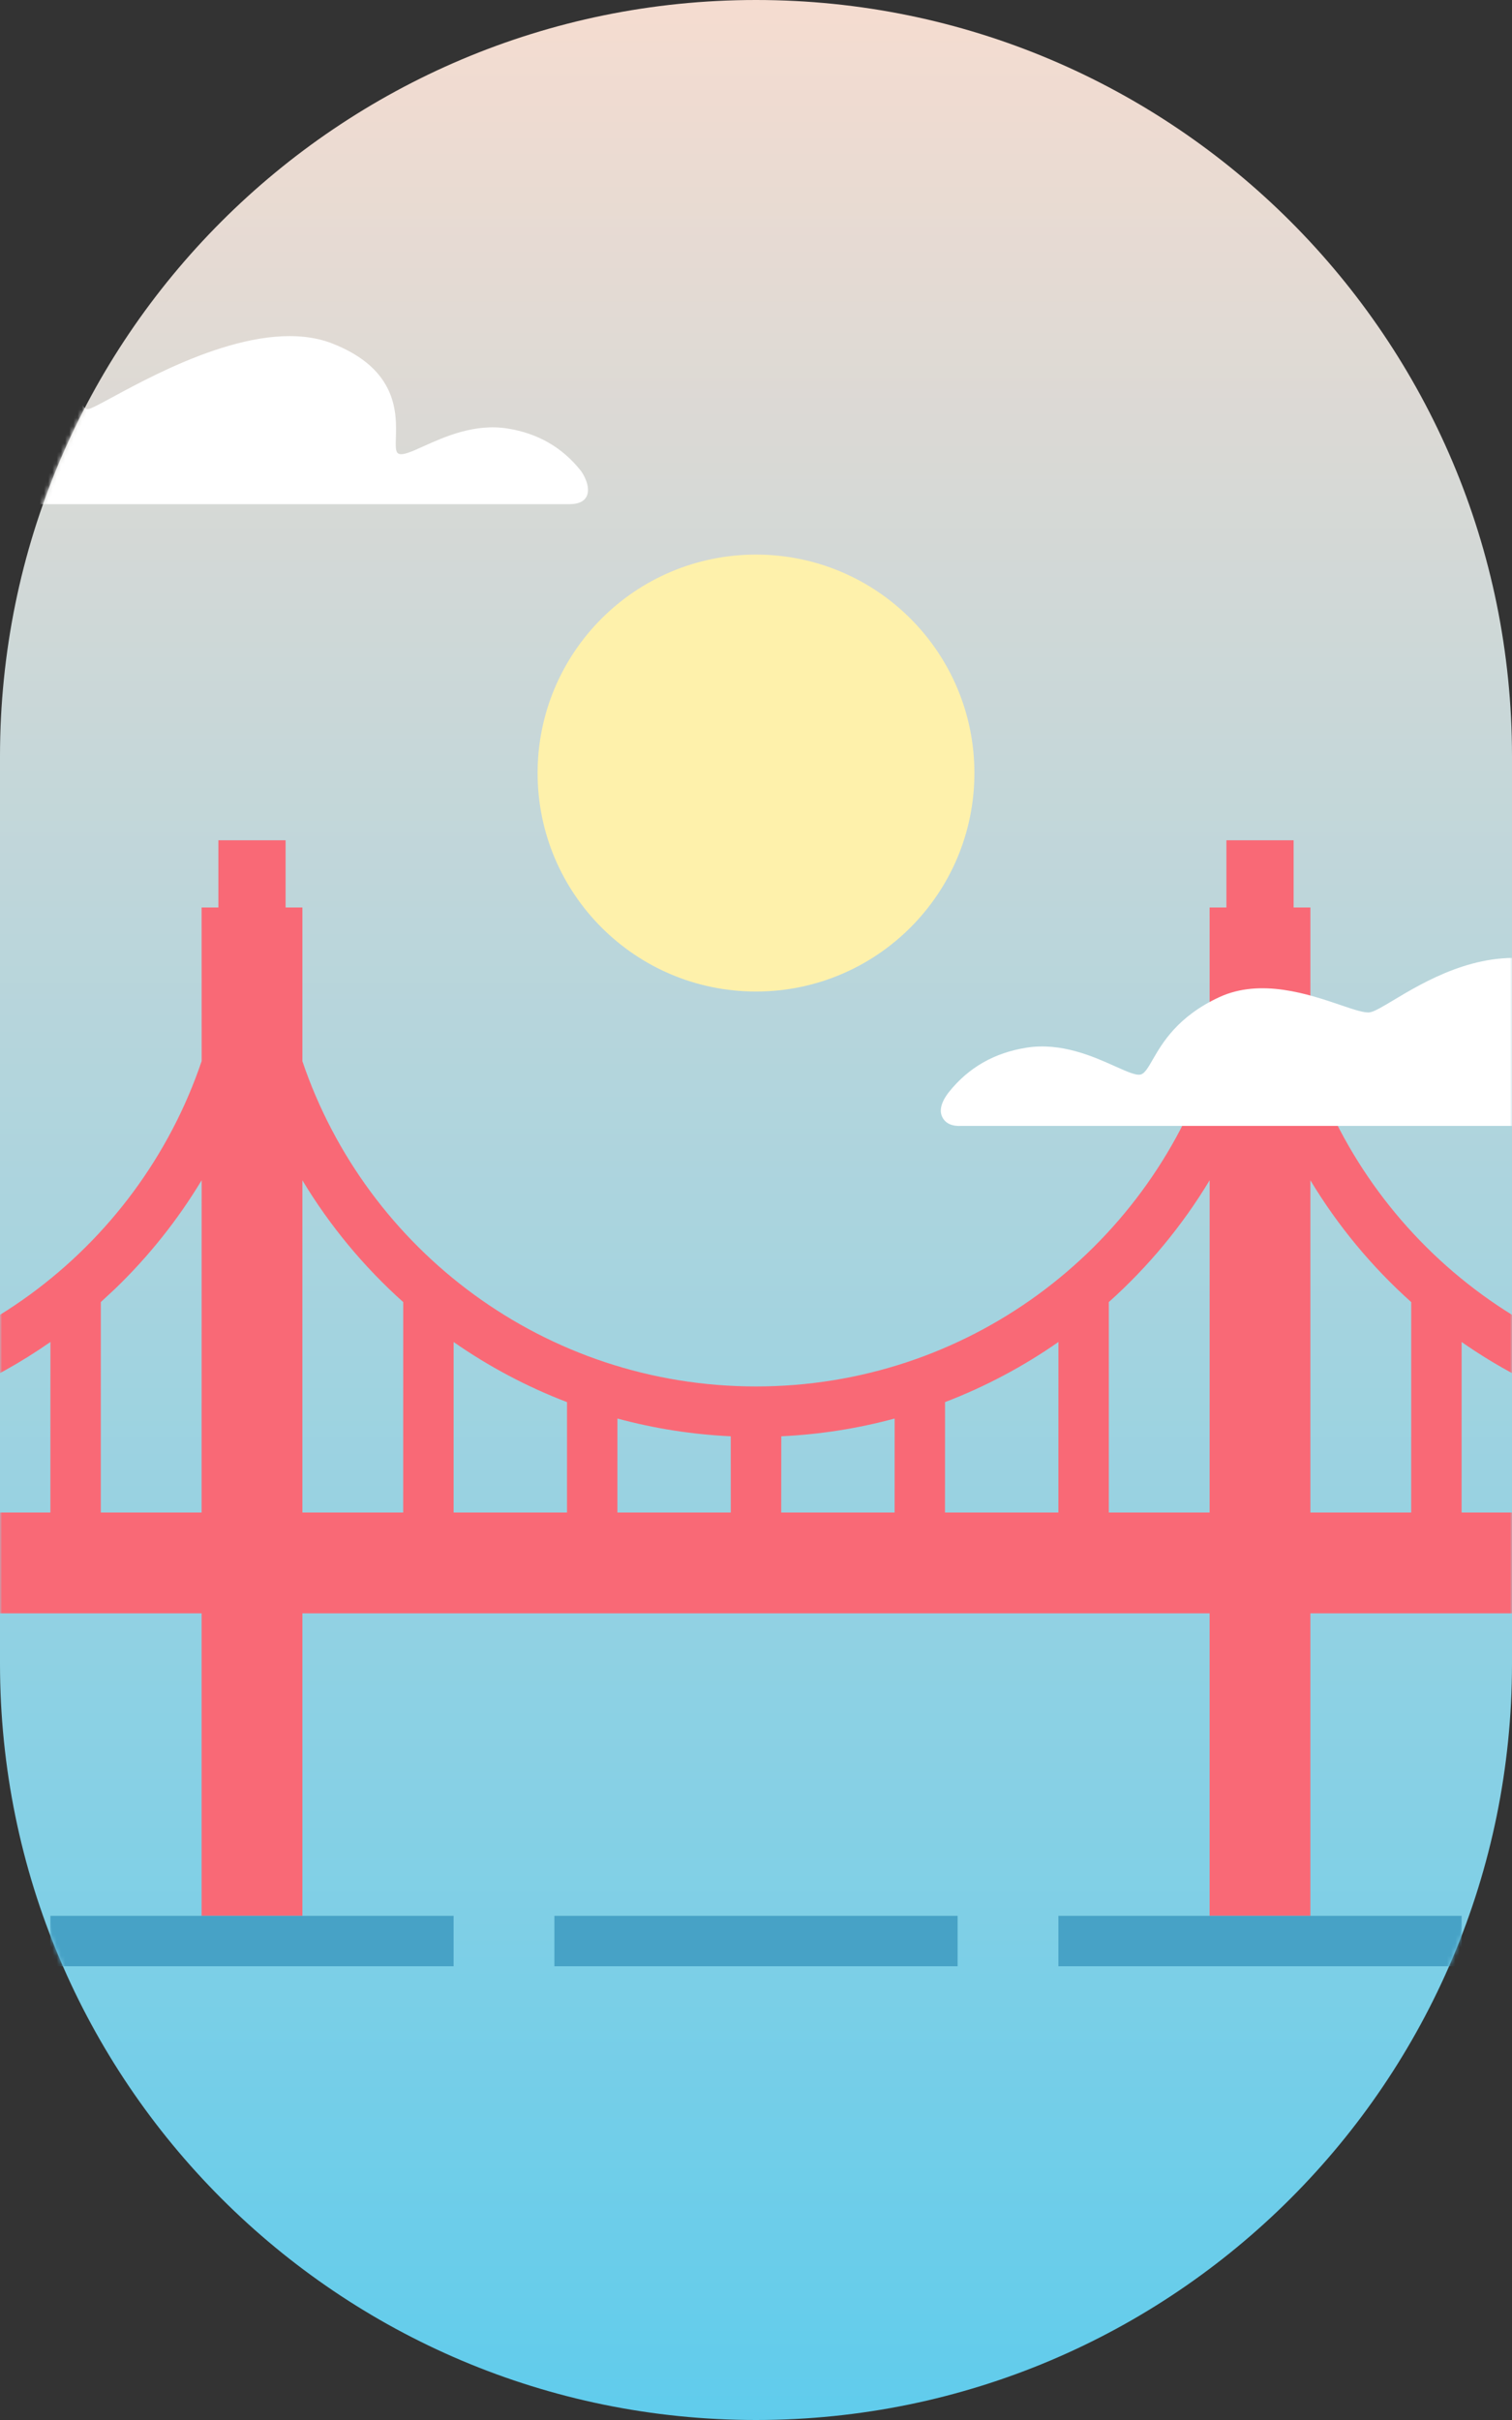 <svg width="360" height="576" viewBox="0 0 360 576" fill="none" xmlns="http://www.w3.org/2000/svg">
<rect x="0" y="0" width="360" height="576" fill="#333333" stroke="none"/>
<path fill-rule="evenodd" clip-rule="evenodd" d="M180 0C279.411 0 360 80.589 360 180V396C360 495.411 279.411 576 180 576C80.589 576 0 495.411 0 396V180C0 80.589 80.589 0 180 0Z" fill="url(#paint0_linear_1_57)"/>
<mask id="mask0_1_57" style="mask-type:luminance" maskUnits="userSpaceOnUse" x="0" y="0" width="360" height="576">
<path fill-rule="evenodd" clip-rule="evenodd" d="M180 0C279.411 0 360 80.589 360 180V396C360 495.411 279.411 576 180 576C80.589 576 0 495.411 0 396V180C0 80.589 80.589 0 180 0Z" fill="white"/>
</mask>
<g mask="url(#mask0_1_57)">
<path fill-rule="evenodd" clip-rule="evenodd" d="M180 236C208.719 236 232 212.719 232 184C232 155.281 208.719 132 180 132C151.281 132 128 155.281 128 184C128 212.719 151.281 236 180 236Z" fill="#FEF1AB"/>
<path fill-rule="evenodd" clip-rule="evenodd" d="M-168.002 280.932L-168 360H-144.012L-143.994 309.922C-153.366 301.534 -161.476 291.764 -168.002 280.932ZM-131.997 319.418L-132.012 360H-105.012L-104.997 333.728C-114.619 330.048 -123.675 325.222 -131.997 319.418ZM-92.995 337.636L-93 360H-66L-66.01 341.859C-75.304 341.423 -84.334 339.979 -92.995 337.636ZM-53.978 341.859L-54 360H-27L-26.993 337.633C-35.654 339.977 -44.684 341.421 -53.978 341.859ZM-14.991 333.723L-15 360H12L12.009 319.41C5.074 324.248 -2.371 328.406 -10.228 331.788L-14.991 333.723ZM24.006 309.911L24 360H48L48.01 280.92C42.301 290.398 35.379 299.064 27.46 306.701L24.006 309.911ZM311.998 280.932L312 360H336L336.006 309.922C326.634 301.534 318.524 291.764 311.998 280.932ZM348.003 319.418L348 360H375L375.003 333.728C365.381 330.048 356.325 325.222 348.003 319.418ZM387.005 337.636L387 360H414L413.99 341.859C404.696 341.423 395.666 339.979 387.005 337.636ZM426.022 341.859L426 360H453L453.007 337.633C444.346 339.977 435.316 341.421 426.022 341.859ZM465.009 333.723L465 360H492L492.009 319.41C483.687 325.215 474.631 330.042 465.009 333.723ZM504.006 309.911L504 360H528L528.01 280.92C521.485 291.752 513.377 301.523 504.006 309.911ZM71.998 280.932L72 360H96L96.006 309.922C86.633 301.534 78.524 291.764 71.998 280.932ZM108.003 319.418L108 360H135L135.003 333.728C125.381 330.048 116.325 325.222 108.003 319.418ZM147.005 337.636L147 360H174L173.99 341.859C164.696 341.423 155.666 339.979 147.005 337.636ZM186.022 341.859L186 360H213L213.007 337.633C204.346 339.977 195.316 341.421 186.022 341.859ZM225.009 333.723L225 360H252L252.009 319.41C243.687 325.215 234.631 330.042 225.009 333.723ZM264.006 309.911L264 360H288L288.01 280.92C281.485 291.752 273.377 301.523 264.006 309.911ZM52 200H68V216H72L72 252.594C87.246 297.604 129.84 330 180 330C230.173 330 272.776 297.587 288.012 252.558L288 216H292V200H308V216H312L312 252.594C327.246 297.604 369.84 330 420 330C470.173 330 512.776 297.587 528.012 252.558L528 216H552V456H528V384H312V456H288V384H72V456H48V384H-168V456H-192V216H-168L-168 252.594C-152.754 297.604 -110.16 330 -60 330C-9.827 330 32.776 297.587 48.012 252.558L48 216H52V200Z" fill="#F96976"/>
<path fill-rule="evenodd" clip-rule="evenodd" d="M12 456H108V468H12V456ZM132 456H228V468H132V456ZM348 456H252V468H348V456Z" fill="#47A2C6"/>
<path fill-rule="evenodd" clip-rule="evenodd" d="M138.256 112.001C138.909 112.822 140.556 115.672 139.81 117.803C139.313 119.223 137.958 119.956 135.744 120H-41.591C-44.378 119.905 -46.221 119.111 -47.121 117.616C-48.472 115.375 -48.217 113.527 -46.691 110.637L-46.568 110.42C-44.439 106.902 -28.359 86.325 -4.358 84.637C13.416 83.387 16.96 90.876 18.872 94.916C19.601 96.455 20.092 97.493 21.043 97.357C21.763 97.254 23.794 96.154 26.75 94.553C37.957 88.484 62.459 75.215 79.172 81.779C94.749 87.897 94.428 98.46 94.255 104.151C94.193 106.176 94.15 107.584 94.849 107.956C95.834 108.48 97.941 107.529 100.835 106.223C105.761 104.001 112.968 100.748 120.81 101.988C128.037 103.131 133.852 106.468 138.256 112.001ZM225.954 259.906C225.263 260.771 223.182 263.549 224.348 265.874C225.125 267.425 226.687 268.127 229.034 267.981H397.719C400.728 267.851 402.693 266.819 403.614 264.883C404.996 261.98 402.553 254.716 398.088 249.13L397.867 248.854C393.309 243.145 383.693 231.102 365.271 228.354C351.429 226.29 338.995 233.736 331.759 238.07C329.206 239.599 327.3 240.74 326.207 240.94C324.93 241.174 322.418 240.32 319.141 239.206C311.665 236.663 300.202 232.764 290.31 237.337C280.382 241.925 276.709 248.299 274.439 252.239C273.455 253.946 272.735 255.196 271.884 255.646C270.841 256.198 268.612 255.197 265.55 253.822C260.338 251.481 252.711 248.056 244.414 249.362C236.767 250.565 230.614 254.08 225.954 259.906Z" fill="white"/>
</g>
<defs>
<linearGradient id="paint0_linear_1_57" x1="0" y1="0" x2="0" y2="576" gradientUnits="userSpaceOnUse">
<stop stop-color="#F5DCD0"/>
<stop offset="1" stop-color="#60CCEC"/>
</linearGradient>
</defs>
</svg>
